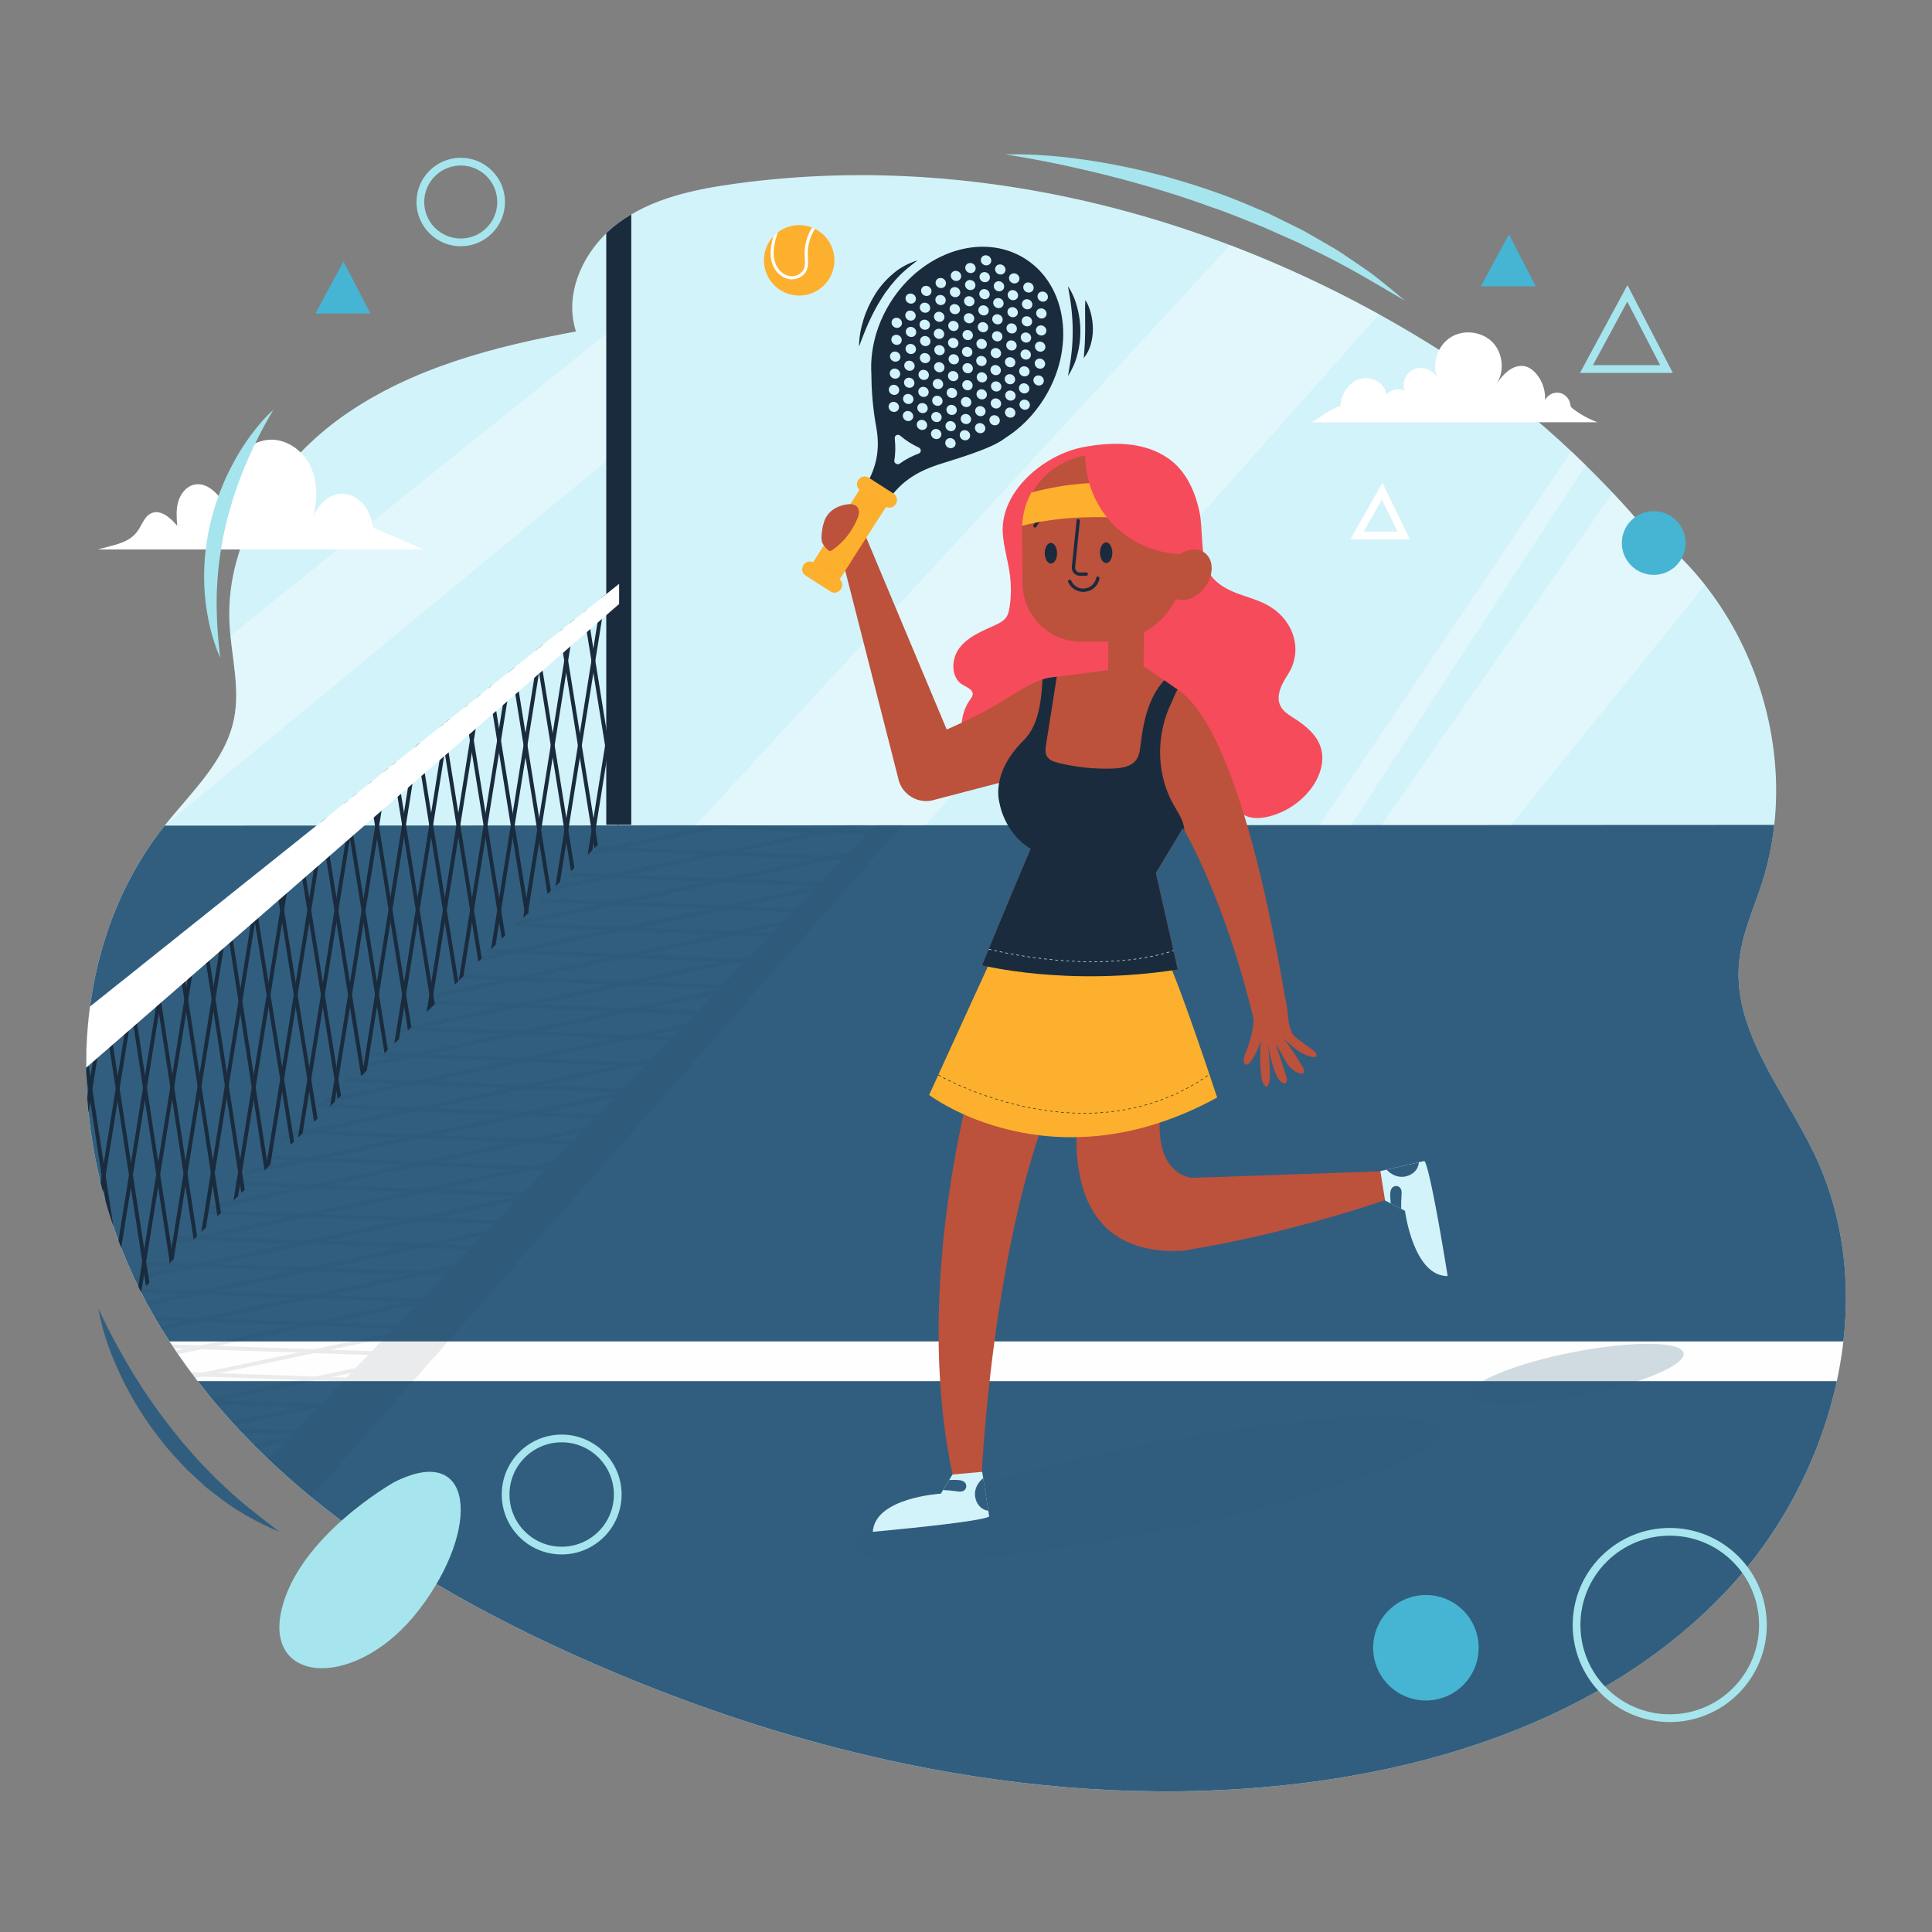 <?xml version="1.0" encoding="utf-8"?>
<!-- Generator: Adobe Illustrator 27.2.0, SVG Export Plug-In . SVG Version: 6.00 Build 0)  -->
<svg version="1.1" xmlns="http://www.w3.org/2000/svg" xmlns:xlink="http://www.w3.org/1999/xlink" x="0px" y="0px"
	 viewBox="0 0 500 500" style="enable-background:new 0 0 500 500;" xml:space="preserve">
<rect x="0" y="0" width="500" height="500" fill="#808080" stroke="none"/>
<style type="text/css">
	.st0{display:none;}
	.st1{display:inline;fill:#FEFEFE;}
	.st2{fill:#D2F3F9;}
	.st3{fill:#315E7E;}
	.st4{opacity:0.34;clip-path:url(#SVGID_00000026864735655672280910000017223611940257550506_);fill:#FFFFFF;}
	.st5{clip-path:url(#SVGID_00000026864735655672280910000017223611940257550506_);fill:#FEFEFE;}
	.st6{clip-path:url(#SVGID_00000026864735655672280910000017223611940257550506_);fill:#1A2B3D;}
	.st7{clip-path:url(#SVGID_00000026864735655672280910000017223611940257550506_);}
	.st8{clip-path:url(#SVGID_00000020363499087368616660000010524620969391046289_);}
	.st9{fill:none;stroke:#1A2B3D;stroke-miterlimit:10;}
	.st10{clip-path:url(#SVGID_00000020363499087368616660000010524620969391046289_);fill:#FFFFFF;}
	.st11{opacity:0.09;clip-path:url(#SVGID_00000026864735655672280910000017223611940257550506_);}
	.st12{opacity:0.09;}
	.st13{clip-path:url(#SVGID_00000048479600815431876330000015799269693552710064_);}
	.st14{fill:#1A2B3D;}
	.st15{fill:#FFFFFF;}
	.st16{fill:#A6E5ED;}
	.st17{fill:none;stroke:#A6E5ED;stroke-width:2;stroke-miterlimit:10;}
	.st18{fill:#46B5D3;}
	.st19{fill:none;stroke:#FFFFFF;stroke-width:2;stroke-miterlimit:10;}
	.st20{opacity:0.22;fill:#315E7E;}
	.st21{fill:#BC513C;}
	.st22{opacity:0.21;}
	.st23{fill:#F64B5B;}
	.st24{fill:#FCB02D;}
	.st25{opacity:0.27;fill:#FCB02D;}
</style>
<g id="BACKGROUND" class="st0">
	<rect class="st1" width="500" height="500"/>
</g>
<g id="OBJECTS">
	<g>
		<g>
			<path class="st2" d="M424.61,135.6c28.74,20.02,42.1,59.62,31.37,92.97c-2.15,6.68-5.17,13.18-5.89,20.16
				c-1.86,18.07,11.64,33.56,19.46,49.95c17.68,37.06,5.12,83.74-23.16,113.5s-69.37,44.54-110.14,49.41
				c-64.05,7.65-129.39-6.95-188.18-33.51c-41.98-18.96-82.56-45.35-106.56-84.66c-24.01-39.31-27.56-93.68,1.1-129.74
				c6.91-8.7,15.75-16.74,17.95-27.63c1.67-8.27-0.83-16.74-1.19-25.17c-0.91-21.32,12.4-41.38,29.92-53.56
				c17.52-12.18,38.78-17.69,59.77-21.53c-3.35-10.23,2.36-21.73,11.02-28.12c8.66-6.39,19.62-8.68,30.28-10.14
				c68.02-9.34,137.84,11.69,194.12,51.01C406.8,114.14,424.61,135.6,424.61,135.6z"/>
		</g>
		<g>
			<path class="st3" d="M459.19,213.48c-0.56,5.11-1.62,10.17-3.2,15.08c-2.15,6.68-5.17,13.18-5.89,20.16
				c-1.86,18.07,11.64,33.56,19.46,49.95c17.68,37.06,5.12,83.74-23.16,113.5s-69.37,44.54-110.14,49.41
				c-64.05,7.65-129.39-6.95-188.18-33.51c-41.98-18.96-82.56-45.35-106.56-84.66c-24.01-39.31-27.56-93.68,1.1-129.74
				L459.19,213.48z"/>
		</g>
		<g>
			<defs>
				<path id="SVGID_1_" d="M424.61,135.6c28.74,20.02,42.1,59.62,31.37,92.97c-2.15,6.68-5.17,13.18-5.89,20.16
					c-1.86,18.07,11.64,33.56,19.46,49.95c17.68,37.06,5.12,83.74-23.16,113.5s-69.37,44.54-110.14,49.41
					c-64.05,7.65-129.39-6.95-188.18-33.51c-41.98-18.96-82.56-45.35-106.56-84.66c-24.01-39.31-27.56-93.68,1.1-129.74
					c6.91-8.7,15.75-16.74,17.95-27.63c1.67-8.27-0.83-16.74-1.19-25.17c-0.91-21.32,12.4-41.38,29.92-53.56
					c17.52-12.18,38.78-17.69,59.77-21.53c-3.35-10.23,2.36-21.73,11.02-28.12c8.66-6.39,19.62-8.68,30.28-10.14
					c68.02-9.34,137.84,11.69,194.12,51.01C406.8,114.14,424.61,135.6,424.61,135.6z"/>
			</defs>
			<clipPath id="SVGID_00000011009237547680599240000018032545837691823794_">
				<use xlink:href="#SVGID_1_"  style="overflow:visible;"/>
			</clipPath>
			
				<polygon style="opacity:0.34;clip-path:url(#SVGID_00000011009237547680599240000018032545837691823794_);fill:#FFFFFF;" points="
				36.61,183.05 160.84,83.15 160.84,116.1 42.6,213.68 			"/>
			
				<rect x="3.34" y="347.16" style="clip-path:url(#SVGID_00000011009237547680599240000018032545837691823794_);fill:#FEFEFE;" width="493.32" height="10.28"/>
			
				<rect x="156.9" y="45.33" style="clip-path:url(#SVGID_00000011009237547680599240000018032545837691823794_);fill:#1A2B3D;" width="6.47" height="168.14"/>
			<g style="clip-path:url(#SVGID_00000011009237547680599240000018032545837691823794_);">
				<defs>
					<polygon id="SVGID_00000169545811799794208940000008551730729685156004_" points="-28.99,302.26 160.23,151.09 160.23,213.3 
						-21.02,390.22 					"/>
				</defs>
				<clipPath id="SVGID_00000089546447360625703750000012055957703954269086_">
					<use xlink:href="#SVGID_00000169545811799794208940000008551730729685156004_"  style="overflow:visible;"/>
				</clipPath>
				<g style="clip-path:url(#SVGID_00000089546447360625703750000012055957703954269086_);">
					<line class="st9" x1="166.7" y1="132.8" x2="145.48" y2="265.79"/>
					<line class="st9" x1="158.32" y1="141.18" x2="137.1" y2="274.17"/>
					<line class="st9" x1="149.95" y1="149.55" x2="128.73" y2="282.54"/>
					<line class="st9" x1="141.57" y1="157.93" x2="120.36" y2="290.92"/>
					<line class="st9" x1="133.2" y1="166.3" x2="111.98" y2="299.29"/>
					<line class="st9" x1="124.82" y1="174.68" x2="103.61" y2="307.67"/>
					<line class="st9" x1="116.45" y1="183.05" x2="95.23" y2="316.04"/>
					<line class="st9" x1="108.07" y1="191.43" x2="86.86" y2="324.41"/>
					<line class="st9" x1="103.89" y1="174.68" x2="78.48" y2="332.79"/>
					<line class="st9" x1="95.51" y1="183.05" x2="70.11" y2="341.16"/>
					<line class="st9" x1="87.14" y1="191.43" x2="61.73" y2="349.54"/>
					<line class="st9" x1="78.76" y1="199.8" x2="53.36" y2="357.91"/>
					<line class="st9" x1="70.39" y1="208.18" x2="44.98" y2="366.29"/>
					<line class="st9" x1="62.01" y1="216.55" x2="36.61" y2="374.66"/>
					<line class="st9" x1="53.64" y1="224.93" x2="28.23" y2="383.04"/>
					<line class="st9" x1="45.26" y1="233.3" x2="19.86" y2="391.41"/>
					<line class="st9" x1="36.89" y1="241.68" x2="11.48" y2="399.79"/>
					<line class="st9" x1="28.51" y1="250.05" x2="3.11" y2="408.16"/>
					<line class="st9" x1="20.14" y1="258.42" x2="-5.27" y2="416.54"/>
					<line class="st9" x1="11.76" y1="266.8" x2="-13.64" y2="424.91"/>
				</g>
				<g style="clip-path:url(#SVGID_00000089546447360625703750000012055957703954269086_);">
					<line class="st9" x1="-13.64" y1="132.8" x2="24.19" y2="379.64"/>
					<line class="st9" x1="-19.16" y1="142.88" x2="18.66" y2="389.71"/>
					<line class="st9" x1="-5.27" y1="141.18" x2="32.56" y2="388.01"/>
					<line class="st9" x1="3.11" y1="149.55" x2="40.94" y2="396.39"/>
					<line class="st9" x1="11.48" y1="157.93" x2="49.31" y2="404.76"/>
					<line class="st9" x1="19.86" y1="166.3" x2="57.68" y2="413.14"/>
					<line class="st9" x1="28.23" y1="174.68" x2="66.06" y2="421.51"/>
					<line class="st9" x1="36.61" y1="183.05" x2="74.43" y2="429.89"/>
					<line class="st9" x1="44.98" y1="191.43" x2="82.81" y2="438.26"/>
					<line class="st9" x1="49.17" y1="174.68" x2="91.18" y2="446.64"/>
					<line class="st9" x1="57.54" y1="183.05" x2="82.95" y2="341.16"/>
					<line class="st9" x1="65.92" y1="191.43" x2="91.32" y2="349.54"/>
					<line class="st9" x1="74.29" y1="199.8" x2="99.7" y2="357.91"/>
					<line class="st9" x1="82.67" y1="208.18" x2="108.07" y2="366.29"/>
					<line class="st9" x1="76.17" y1="124.43" x2="116.45" y2="374.66"/>
					<line class="st9" x1="84.54" y1="132.8" x2="124.82" y2="383.04"/>
					<line class="st9" x1="92.92" y1="141.18" x2="133.2" y2="391.41"/>
					<line class="st9" x1="101.29" y1="149.55" x2="141.57" y2="399.79"/>
					<line class="st9" x1="109.67" y1="157.93" x2="149.95" y2="408.16"/>
					<line class="st9" x1="118.04" y1="166.3" x2="158.32" y2="416.54"/>
					<line class="st9" x1="126.42" y1="174.68" x2="166.7" y2="424.91"/>
					<line class="st9" x1="120.39" y1="95.9" x2="160.68" y2="346.14"/>
					<line class="st9" x1="128.77" y1="104.28" x2="169.05" y2="354.51"/>
					<line class="st9" x1="137.14" y1="112.65" x2="177.43" y2="362.89"/>
					<line class="st9" x1="145.52" y1="121.03" x2="185.8" y2="371.26"/>
					<line class="st9" x1="153.89" y1="129.4" x2="194.17" y2="379.64"/>
				</g>
				<polygon style="clip-path:url(#SVGID_00000089546447360625703750000012055957703954269086_);fill:#FFFFFF;" points="
					163.38,153.57 -9.6,304.08 -14.63,270.66 156.14,143.34 				"/>
			</g>
			<g style="opacity:0.09;clip-path:url(#SVGID_00000011009237547680599240000018032545837691823794_);">
				<defs>
					<polygon id="SVGID_00000042000995115410333320000010189997897043961760_" class="st12" points="59.61,411.15 233.53,213.48 
						161.48,213.39 -55.14,412.75 					"/>
				</defs>
				<clipPath id="SVGID_00000182507241461372258550000005769362133793290686_">
					<use xlink:href="#SVGID_00000042000995115410333320000010189997897043961760_"  style="overflow:visible;"/>
				</clipPath>
				<g style="clip-path:url(#SVGID_00000182507241461372258550000005769362133793290686_);">
					<g>
						<polygon class="st14" points="92.24,232.85 92.53,233.82 263.26,198.25 262.97,197.28 						"/>
					</g>
					<g>
						<polygon class="st14" points="82.07,242.1 82.36,243.07 253.09,207.5 252.8,206.54 						"/>
					</g>
					<g>
						<polygon class="st14" points="71.91,251.36 72.19,252.32 242.93,216.76 242.64,215.79 						"/>
					</g>
					<g>
						<polygon class="st14" points="61.74,260.61 62.03,261.58 232.76,226.01 232.47,225.04 						"/>
					</g>
					<g>
						<polygon class="st14" points="51.58,269.86 51.86,270.83 222.6,235.26 222.31,234.3 						"/>
					</g>
					<g>
						<polygon class="st14" points="41.41,279.12 41.7,280.09 212.43,244.52 212.14,243.55 						"/>
					</g>
					<g>
						<polygon class="st14" points="31.25,288.37 31.53,289.34 202.27,253.77 201.98,252.81 						"/>
					</g>
					<g>
						<polygon class="st14" points="21.08,297.63 21.37,298.59 192.1,263.03 191.81,262.06 						"/>
					</g>
					<g>
						<polygon class="st14" points="10.92,306.88 11.2,307.85 214.18,265.38 213.89,264.42 						"/>
					</g>
					<g>
						<polygon class="st14" points="0.75,316.13 1.04,317.1 204.01,274.64 203.72,273.67 						"/>
					</g>
					<g>
						<polygon class="st14" points="-9.41,325.39 -9.13,326.36 193.85,283.89 193.56,282.92 						"/>
					</g>
					<g>
						<polygon class="st14" points="-19.58,334.64 -19.29,335.61 183.68,293.14 183.39,292.18 						"/>
					</g>
					<g>
						<polygon class="st14" points="-29.74,343.9 -29.46,344.86 173.52,302.4 173.23,301.43 						"/>
					</g>
					<g>
						<polygon class="st14" points="-39.91,353.15 -39.62,354.12 163.35,311.65 163.06,310.68 						"/>
					</g>
					<g>
						<polygon class="st14" points="-50.08,362.4 -49.79,363.37 153.18,320.91 152.9,319.94 						"/>
					</g>
					<g>
						<polygon class="st14" points="-60.24,371.66 -59.95,372.63 143.02,330.16 142.73,329.19 						"/>
					</g>
					<g>
						<polygon class="st14" points="-70.4,380.91 -70.12,381.88 132.85,339.41 132.57,338.45 						"/>
					</g>
					<g>
						<polygon class="st14" points="-80.57,390.17 -80.28,391.13 122.69,348.67 122.4,347.7 						"/>
					</g>
					<g>
						<polygon class="st14" points="-90.74,399.42 -90.45,400.39 112.52,357.92 112.24,356.95 						"/>
					</g>
					<g>
						<polygon class="st14" points="-100.9,408.67 -100.61,409.64 102.36,367.18 102.07,366.21 						"/>
					</g>
				</g>
				<g style="clip-path:url(#SVGID_00000182507241461372258550000005769362133793290686_);">
					<g>
						<polygon class="st14" points="-45.24,367.05 278.08,377.98 278.2,376.98 -45.13,366.05 						"/>
					</g>
					<g>
						<polygon class="st14" points="-57.85,373.65 265.47,384.57 265.59,383.57 -57.73,372.65 						"/>
					</g>
					<g>
						<polygon class="st14" points="-56.8,359.62 266.52,370.54 266.64,369.54 -56.69,358.61 						"/>
					</g>
					<g>
						<polygon class="st14" points="-68.36,352.18 254.96,363.1 255.08,362.1 -68.25,351.18 						"/>
					</g>
					<g>
						<polygon class="st14" points="-79.92,344.74 243.4,355.66 243.51,354.66 -79.81,343.74 						"/>
					</g>
					<g>
						<polygon class="st14" points="-91.48,337.3 231.84,348.23 231.95,347.23 -91.37,336.3 						"/>
					</g>
					<g>
						<polygon class="st14" points="-103.04,329.87 220.28,340.79 220.39,339.79 -102.93,328.87 						"/>
					</g>
					<g>
						<polygon class="st14" points="-114.61,322.43 208.72,333.35 208.83,332.35 -114.49,321.43 						"/>
					</g>
					<g>
						<polygon class="st14" points="-126.17,314.99 197.16,325.92 197.27,324.91 -126.05,313.99 						"/>
					</g>
					<g>
						<polygon class="st14" points="-137.73,307.55 218.53,319.93 218.65,318.92 -137.61,306.55 						"/>
					</g>
					<g>
						<polygon class="st14" points="-0.24,304.32 206.97,312.49 207.09,311.49 -0.11,303.32 						"/>
					</g>
					<g>
						<polygon class="st14" points="-11.8,296.88 195.41,305.05 195.53,304.05 -11.68,295.88 						"/>
					</g>
					<g>
						<polygon class="st14" points="-23.36,289.45 183.85,297.61 183.97,296.61 -23.23,288.44 						"/>
					</g>
					<g>
						<polygon class="st14" points="-34.92,282.01 172.29,290.18 172.41,289.18 -34.8,281.01 						"/>
					</g>
					<g>
						<polygon class="st14" points="-46.48,274.57 281.46,287.57 281.58,286.57 -46.36,273.57 						"/>
					</g>
					<g>
						<polygon class="st14" points="-58.04,267.13 269.9,280.13 270.02,279.13 -57.92,266.13 						"/>
					</g>
					<g>
						<polygon class="st14" points="-69.6,259.7 258.34,272.7 258.46,271.7 -69.48,258.7 						"/>
					</g>
					<g>
						<polygon class="st14" points="-81.16,252.26 246.78,265.26 246.9,264.26 -81.04,251.26 						"/>
					</g>
					<g>
						<polygon class="st14" points="-92.72,244.82 235.21,257.82 235.34,256.82 -92.6,243.82 						"/>
					</g>
					<g>
						<polygon class="st14" points="-104.28,237.39 223.65,250.39 223.78,249.38 -104.16,236.38 						"/>
					</g>
					<g>
						<polygon class="st14" points="-115.84,229.95 212.09,242.95 212.22,241.95 -115.72,228.95 						"/>
					</g>
					<g>
						<polygon class="st14" points="-13.17,227.4 314.77,240.4 314.9,239.4 -13.04,226.4 						"/>
					</g>
					<g>
						<polygon class="st14" points="-24.73,219.97 303.21,232.97 303.34,231.97 -24.6,218.97 						"/>
					</g>
					<g>
						<polygon class="st14" points="-36.29,212.53 291.65,225.53 291.77,224.53 -36.16,211.53 						"/>
					</g>
					<g>
						<polygon class="st14" points="-47.85,205.09 280.09,218.09 280.21,217.09 -47.73,204.09 						"/>
					</g>
					<g>
						<polygon class="st14" points="-59.41,197.66 268.53,210.66 268.65,209.65 -59.29,196.65 						"/>
					</g>
				</g>
				<g style="clip-path:url(#SVGID_00000182507241461372258550000005769362133793290686_);">
					<polygon class="st14" points="236.45,203.32 55.64,392.02 99.41,393.42 250.33,209.43 					"/>
				</g>
			</g>
			
				<polygon style="opacity:0.34;clip-path:url(#SVGID_00000011009237547680599240000018032545837691823794_);fill:#FFFFFF;" points="
				179.99,213.61 325.68,55.46 367.21,69.73 239.63,213.48 			"/>
			
				<polygon style="opacity:0.34;clip-path:url(#SVGID_00000011009237547680599240000018032545837691823794_);fill:#FFFFFF;" points="
				357.53,213.48 431.16,107.66 466.52,120.14 391.08,213.48 			"/>
			
				<polygon style="opacity:0.34;clip-path:url(#SVGID_00000011009237547680599240000018032545837691823794_);fill:#FFFFFF;" points="
				341.58,213.48 413.4,106.78 416.63,110.81 349.68,213.48 			"/>
		</g>
		<g>
			<g>
				<path class="st15" d="M339.52,109.28c2.29-1.33,4.77-3.53,7.35-4.15c0.22-3.05,2.08-6.12,4.99-7.05
					c2.91-0.93,6.61,0.98,6.93,4.02c1.17-1.28,3.18-1.71,4.77-1.03c-0.88-2.07,0.35-4.71,2.44-5.54c2.09-0.83,4.68,0.13,5.89,2.02
					c-1.33-3.69,0.24-8.21,3.57-10.28c3.33-2.08,8.07-1.5,10.81,1.31c2.73,2.81,3.17,7.57,1,10.84c0.9-1.33,1.7-2.37,2.95-3.37
					c1.25-1,2.92-1.62,4.48-1.25c1.11,0.26,2.05,1,2.81,1.85c1.65,1.87,2.49,4.42,2.35,6.92c0.61-1.28,2.08-2.1,3.49-1.94
					c1.41,0.16,2.66,1.29,2.96,2.67c0.07,0.33,0.1,0.68,0.27,0.97c0.14,0.25,0.38,0.43,0.61,0.61c1.9,1.42,4,2.57,6.22,3.4H339.52z"
					/>
				<path class="st15" d="M25.41,142.17c5.11-1.38,8.48-1.81,10.64-5.4c0.87-1.45,1.52-3.21,3.05-3.92
					c2.45-1.14,5.04,1.16,6.76,3.24c-0.16-2.08-0.32-4.21,0.25-6.22c0.57-2.01,2.01-3.91,4.03-4.41c3.61-0.9,6.62,2.69,8.61,5.84
					c-0.55-3.93-0.12-8.1,1.87-11.53c1.99-3.43,5.69-5.99,9.66-5.98c4.36,0.01,8.33,3.11,10.15,7.07c1.82,3.96,1.74,8.58,0.61,12.79
					c0,0,3.09-7.23,9.03-5.65c5.95,1.58,6.44,8.52,6.44,8.52l13.13,5.68H25.41z"/>
			</g>
			<g>
				<path class="st16" d="M101.95,383.62c0,0-24.77,13.93-29.13,33.19c-4.36,19.26,19.73,20.65,35.76-0.37
					C124.62,395.42,122.67,373.03,101.95,383.62z"/>
				
					<ellipse transform="matrix(0.707 -0.707 0.707 0.707 -170.779 428.798)" class="st17" cx="432.22" cy="420.55" rx="24.12" ry="24.12"/>
				
					<ellipse transform="matrix(0.707 -0.707 0.707 0.707 26.021 343.823)" class="st18" cx="428.04" cy="140.5" rx="8.25" ry="8.25"/>
				<circle class="st17" cx="145.36" cy="386.78" r="14.51"/>
				<path class="st17" d="M108.79,52.28c0,5.77,4.68,10.45,10.45,10.45c5.77,0,10.45-4.68,10.45-10.45
					c0-5.77-4.68-10.45-10.45-10.45C113.47,41.84,108.79,46.51,108.79,52.28z"/>
				<path class="st18" d="M355.37,426.44c0,7.54,6.11,13.65,13.65,13.65c7.54,0,13.65-6.11,13.65-13.65
					c0-7.54-6.11-13.65-13.65-13.65C361.48,412.79,355.37,418.9,355.37,426.44z"/>
				<polygon class="st19" points="357.7,127.1 363.27,138.56 351.21,138.56 				"/>
				<polygon class="st18" points="390.51,60.65 397.46,74.1 383.24,74.1 				"/>
				<polygon class="st17" points="421.16,75.92 431.28,95.5 410.58,95.5 				"/>
				<polygon class="st18" points="88.9,67.68 95.85,81.13 81.63,81.13 				"/>
			</g>
		</g>
		<g>
			<g>
				<path class="st3" d="M25.41,338.55c2.69,5.8,5.67,11.34,8.93,16.71c3.24,5.37,6.85,10.47,10.74,15.34
					c0.96,1.22,1.91,2.46,2.97,3.6l3.07,3.53c2.18,2.22,4.27,4.55,6.61,6.63c4.48,4.4,9.52,8.12,14.57,12.08
					c-5.86-2.5-11.59-5.63-16.6-9.71l-1.93-1.48c-0.65-0.49-1.2-1.08-1.81-1.61l-3.57-3.29c-2.2-2.36-4.48-4.68-6.44-7.26
					c-4.05-5.05-7.53-10.54-10.35-16.34C28.79,350.96,26.53,344.87,25.41,338.55z"/>
			</g>
			<g>
				<path class="st16" d="M260.16,39.95c9.34-0.2,18.7,0.88,27.9,2.61c2.3,0.46,4.6,0.9,6.88,1.43l6.82,1.71
					c4.5,1.31,9,2.64,13.41,4.26c4.44,1.53,8.73,3.45,13.06,5.25l6.32,3.11c1.05,0.53,2.12,1.01,3.14,1.58l3.05,1.76
					c2.02,1.19,4.09,2.3,6.06,3.56l5.82,3.94c0.95,0.68,1.94,1.31,2.86,2.03l2.75,2.19c1.82,1.47,3.63,2.94,5.4,4.45
					c-8.07-4.71-15.96-9.51-24.34-13.41l-3.1-1.52c-1.03-0.51-2.1-0.95-3.15-1.42l-6.32-2.8c-4.3-1.66-8.51-3.53-12.89-4.96
					c-8.65-3.17-17.48-5.84-26.43-8.12C278.42,43.32,269.37,41.4,260.16,39.95z"/>
			</g>
			<g>
				<path class="st16" d="M70.74,106.09c-2.95,4.9-5.43,9.93-7.56,15.07c-2.1,5.16-3.79,10.44-5,15.82
					c-0.61,2.69-1.05,5.41-1.42,8.15c-0.36,2.74-0.53,5.5-0.66,8.27c-0.15,5.55,0.22,11.14,0.87,16.84
					c-2.26-5.27-3.55-10.98-3.99-16.77c-0.43-5.79,0.03-11.67,1.3-17.36c1.29-5.68,3.31-11.19,6.09-16.28
					c1.36-2.56,2.92-5,4.63-7.32C66.74,110.21,68.58,107.98,70.74,106.09z"/>
			</g>
		</g>
	</g>
	<g>
		<path class="st20" d="M372.44,370.45c1.22,6.22-31.78,17.95-73.72,26.2c-41.94,8.25-76.93,9.9-78.15,3.68
			c-1.22-6.22,31.78-17.95,73.72-26.2C336.23,365.88,371.22,364.23,372.44,370.45z"/>
		<path class="st20" d="M435.71,350.17c0.61,3.11-11.25,8.06-26.5,11.06c-15.25,3-28.11,2.91-28.72-0.2
			c-0.61-3.11,11.25-8.06,26.5-11.06C422.24,346.97,435.1,347.06,435.71,350.17z"/>
		<path class="st21" d="M280.32,280.23c0,0-11.68,45.32,25.71,43.48c28.49-4.48,54.41-13.8,54.41-13.8l-1.46-6.83l-50.45,1.74
			c0,0-12.36-0.55-7.18-23.46"/>
		<path class="st21" d="M254.1,381.26c0.56-12.56,5.82-84.38,27.22-113.4c0.62-0.83,1.17-1.62,1.69-2.37
			c-9.07-0.07-18.14-0.27-27.21-0.61c-4.17,11.72-19.88,66.66-9.29,116.72C250.06,382,250.55,381.13,254.1,381.26z"/>
		<path class="st2" d="M246.51,381.6l-3.02,4.96c0,0-17.04,0.98-17.61,9.87c31.62-2.94,30.11-4.04,30.11-4.04l-1.8-11.48"/>
		<path class="st3" d="M254.46,382.54c-0.99,0.8-1.74,1.87-2.03,3.09c-0.44,1.9,0.4,4.1,2.13,4.98c0.39,0.2,0.8,0.32,1.23,0.4
			L254.46,382.54z"/>
		<path class="st3" d="M244.07,385.62c1.13,0.04,2.25,0.15,3.37,0.31c0.7,0.1,1.48,0.21,2.06-0.19c0.55-0.38,0.74-1.2,0.42-1.79
			c-0.45-0.8-1.54-0.93-2.46-0.95c-0.6-0.01-1.2-0.01-1.8,0.01L244.07,385.62z"/>
		<path class="st2" d="M358.45,310.69l5.16,2.67c0,0,2.14,16.93,11.05,16.89c-5.1-31.34-6.09-29.77-6.09-29.77l-11.33,2.58"/>
		<path class="st3" d="M358.85,302.7c0.86,0.93,1.98,1.61,3.23,1.81c1.92,0.31,4.06-0.67,4.82-2.46c0.17-0.4,0.27-0.82,0.31-1.25
			L358.85,302.7z"/>
		<path class="st3" d="M362.63,312.86c-0.03-1.13-0.01-2.26,0.08-3.38c0.05-0.7,0.11-1.49-0.33-2.04c-0.42-0.53-1.25-0.66-1.81-0.29
			c-0.77,0.51-0.83,1.6-0.78,2.52c0.03,0.6,0.07,1.2,0.13,1.79L362.63,312.86z"/>
		<g class="st22">
			<path class="st21" d="M301.36,281.37l-21.03-1.14c0,0-2.72,10.57-1.33,21.29c7.37-0.83,14.65-2.44,21.68-4.81
				C299.84,293.26,299.78,288.36,301.36,281.37z"/>
		</g>
		<g class="st22">
			<path class="st21" d="M252.75,274.78c-1.79,6.46-3.9,15.16-5.71,25.32c1.72,0.39,3.46,0.71,5.19,0.97
				c4.65,0.7,9.35,1.05,14.05,1.1c2.48-8.77,5.44-17.06,8.96-24.14C267.7,277.34,260.18,276.26,252.75,274.78z"/>
		</g>
		<path class="st23" d="M321.12,210.29c1.78,1.64,4.52,1.64,6.88,1.11c4.45-1.01,8.51-3.63,11.27-7.27
			c2.29-3.03,3.68-7.04,2.55-10.66c-1.04-3.34-3.97-5.71-6.92-7.59c-1.33-0.85-2.76-1.72-3.49-3.12c-1.36-2.62,0.29-5.73,1.89-8.21
			c3.92-6.09,1.68-13.6-4.48-17.48c-2.65-1.67-5.75-2.41-8.68-3.52c-2.92-1.11-5.86-2.77-7.31-5.54
			c-2.31-4.43-1.39-10.87-2.45-15.74c-1.15-5.24-3.47-10.42-7.98-13.6c-6.39-4.51-14.8-4.35-22.2-2.92
			c-9.95,1.92-21.47,11.42-20.67,22.4c0.26,3.58,1.37,7.05,1.83,10.61c0.36,2.77,0.34,5.6-0.08,8.36c-0.13,0.89-0.32,1.8-0.82,2.56
			c-0.68,1.03-1.85,1.61-2.97,2.13c-3.32,1.51-6.89,2.93-9.13,5.8c-2.24,2.87-2.36,7.77,0.78,9.62c1.11,0.65,2.73,1.24,2.59,2.52
			c-0.05,0.47-0.36,0.86-0.63,1.25c-2.91,4.06-3.04,9.91-0.31,14.09c2.73,4.18,8.13,6.42,13.02,5.4"/>
		<path class="st21" d="M306.15,214.27c0,0,10.81,18,18.35,49.81c2.98-0.25,5.92-0.78,8.8-1.54c-3.81-23.87-13.65-75.18-29.02-84.41
			c-6.2-4.35-8.35-5.67-8.35-5.67l0.13-8.84l-9.21,2.39l-0.05,7.43c0,0-11.44,1.52-13.89,1.78c-3.21,0.33-5.59,1.24-12.49,5.62
			c-6.76,4.29-15.41,7.96-15.41,7.96l-21.22-50.61l-6.34,4.41l14.97,58.65c0.81,4.43,5.36,7.11,9.63,5.68l19.32-5.05
			c0,0-1.45,13.65,5.37,17.79c-5.41,12.66-12.56,30.14-12.56,30.14s22.09,5.59,50.64,1.09l-5.67-24.98L306.15,214.27z"/>
		<path class="st24" d="M256.64,247.99l-16.18,35.38c0,0,31.61,24.17,74.54,0.67c-9.12-27.47-12.15-34.05-12.15-34.05L256.64,247.99
			z"/>
		<path class="st14" d="M303.71,208.25c-2.95-5.21-3.99-11.38-3.24-17.29c0.38-3.01,1.22-5.96,2.52-8.7
			c0.57-1.2,1.05-2.62,1.77-3.81c-0.16-0.11-0.32-0.22-0.48-0.32c-1.12-0.79-2.11-1.47-2.98-2.07c-1.58,1.73-2.8,3.8-3.68,5.98
			c-1.4,3.45-2.01,7.17-2.46,10.87c-0.16,1.26-0.31,2.58-1.03,3.63c-1.28,1.88-3.85,2.28-6.13,2.36c-4.7,0.17-9.42-0.32-13.99-1.43
			c-1.2-0.29-2.51-0.72-3.1-1.8c-0.49-0.9-0.35-2-0.19-3.01c0.92-5.84,1.85-11.68,2.77-17.52c-0.23,0.03-0.43,0.05-0.59,0.07
			c-1.01,0.11-2.02,0.26-3.09,0.61c-0.34,5.55-0.95,11.85-4.89,15.78c-8.68,8.64-6.32,15.82-6.22,16.37l0,0c0,0,1.2,7.57,8.02,11.71
			c-5.41,12.66-12.56,30.14-12.56,30.14s22.09,5.59,50.64,1.09l-5.67-24.98l7-11.65c0,0,0.13,0.22,0.36,0.63c0-0.06,0-0.12,0-0.19
			C306.35,212.35,304.88,210.31,303.71,208.25z"/>
		<g class="st22">
			<path class="st21" d="M296.06,163.62l-9.21,2.39l-0.03,4.23c3.05-0.06,6.12-0.51,9.16-1.14L296.06,163.62z"/>
		</g>
		<path class="st21" d="M306.32,146.18l-0.08-9.09c-0.1-10.85-8.98-19.57-19.83-19.47l-2.43,0.02c-10.85,0.1-19.57,8.98-19.47,19.83
			l0.13,13.58c0.08,8.37,6.93,15.09,15.3,15.02l6.93-0.06C297.7,165.91,306.42,157.03,306.32,146.18z"/>
		<g>
			<g>
				<path class="st14" d="M279.39,149.02c-0.56-0.03-1.08-0.28-1.46-0.69c-0.41-0.45-0.61-1.05-0.54-1.65l1.23-11.96
					c0.02-0.24,0.2-0.42,0.47-0.38c0.24,0.02,0.41,0.23,0.38,0.47l-1.23,11.96c-0.04,0.36,0.08,0.71,0.32,0.98
					c0.24,0.27,0.58,0.42,0.95,0.41l1.61-0.02c0.26-0.01,0.43,0.19,0.43,0.43c0,0.24-0.19,0.43-0.43,0.43l-1.61,0.02
					C279.47,149.02,279.43,149.02,279.39,149.02z"/>
			</g>
			<g>
				<path class="st14" d="M273.57,143.16c0.01,1.48-0.69,2.68-1.57,2.69c-0.88,0.01-1.61-1.18-1.62-2.66
					c-0.01-1.48,0.69-2.68,1.57-2.69C272.83,140.49,273.55,141.68,273.57,143.16z"/>
			</g>
			<g>
				<path class="st14" d="M287.87,143.03c0.01,1.48-0.69,2.68-1.57,2.69c-0.88,0.01-1.61-1.18-1.62-2.66
					c-0.01-1.48,0.69-2.68,1.57-2.69C287.13,140.36,287.85,141.55,287.87,143.03z"/>
			</g>
			<g>
				<g>
					<path class="st14" d="M268.18,136.34c1.08-1.95,3.2-2.94,5.39-2.56c0.55,0.1,0.59-0.76,0.05-0.86
						c-2.46-0.43-4.94,0.76-6.15,2.94C267.2,136.35,267.91,136.82,268.18,136.34L268.18,136.34z"/>
				</g>
			</g>
			<g>
				<g>
					<path class="st14" d="M291.51,135.69c-1.29-2.21-3.78-3.35-6.29-2.87c-0.54,0.11-0.36,0.95,0.18,0.84
						c2.12-0.41,4.26,0.55,5.35,2.42C291.02,136.56,291.79,136.17,291.51,135.69L291.51,135.69z"/>
				</g>
			</g>
			<g>
				<g>
					<path class="st14" d="M276.44,150.64c1.78,3.77,7.2,3.22,8.11-0.88c0.12-0.54-0.7-0.81-0.82-0.27
						c-0.74,3.36-5.05,3.9-6.53,0.76C276.96,149.75,276.2,150.14,276.44,150.64L276.44,150.64z"/>
				</g>
			</g>
		</g>
		<path class="st24" d="M281.33,125.07c-4.86,0.33-9.71,1.12-14.42,2.39c-1.41,2.58-2.27,5.5-2.39,8.61
			c5.12-1.33,10.43-1.98,15.72-2.17c8.26-0.3,16.51,0.47,24.74,1.24c0.39,0.04,0.79,0.07,1.18,0.11c-0.26-3.27-1.32-6.3-2.98-8.92
			C295.96,125.1,288.63,124.58,281.33,125.07z"/>
		<path class="st23" d="M280.91,116.59c-0.38,6.93,2.23,13.96,7.02,18.98c4.79,5.01,11.71,7.93,18.65,7.86
			c0.44,0,0.9-0.03,1.27-0.27c0.68-0.45,0.72-1.42,0.67-2.23c-0.23-4.09-0.82-8.2-2.31-12.01c-1.49-3.81-3.94-7.33-7.35-9.6
			c-5.12-3.41-11.72-3.63-17.82-2.83"/>
		<path class="st21" d="M324.52,260.16c0.23,3.97-0.43,8-1.91,11.69c-0.37,0.91-0.79,1.86-0.71,2.84c0.02,0.25,0.09,0.52,0.29,0.69
			c0.47,0.39,1.14-0.14,1.49-0.63c1.19-1.67,2.08-3.56,2.61-5.54c-0.25,3.02-0.22,6.05,0.09,9.06c0.12,1.2,0.43,2.59,1.53,3.08
			c0.78-1.14,0.78-2.62,0.74-4c-0.09-2.41-0.24-4.82-0.47-7.22c0.29,2.16,0.77,4.29,1.45,6.36c0.42,1.29,0.95,2.61,1.97,3.52
			c0.24,0.22,0.55,0.42,0.87,0.36c0.69-0.12,0.65-1.12,0.44-1.78c-0.9-2.76-1.79-5.52-2.69-8.28c1,1.36,1.63,2.96,2.53,4.39
			c0.89,1.43,2.16,2.77,3.81,3.13c0.2,0.04,0.42,0.07,0.61-0.02c0.52-0.25,0.32-1.03,0.03-1.53c-1.52-2.67-3.22-5.23-5.11-7.66
			c2.1,2.14,4.48,4.24,7.41,4.9c0.38,0.09,0.84,0.12,1.09-0.19c0.37-0.46-0.16-1.1-0.64-1.44c-1.24-0.9-2.48-1.81-3.72-2.71
			c-0.64-0.47-1.3-0.95-1.72-1.62c-0.28-0.45-0.45-0.96-0.61-1.47c-0.68-2.15-0.61-4.92-1.16-7.1"/>
		<g>
			<path class="st14" d="M276.76,288.07c-0.24-0.01-0.48-0.03-0.72-0.05l0.01-0.14c0.24,0.02,0.48,0.03,0.72,0.04L276.76,288.07z
				 M277.48,288.1l0.01-0.14c0.24,0.01,0.48,0.02,0.72,0.03l0,0.14C277.97,288.12,277.73,288.11,277.48,288.1z M275.31,287.97
				c-0.24-0.02-0.48-0.04-0.72-0.06l0.01-0.14c0.24,0.02,0.48,0.04,0.72,0.06L275.31,287.97z M278.94,288.15l0-0.14
				c0.24,0.01,0.48,0.01,0.73,0.01l0,0.14C279.42,288.17,279.18,288.16,278.94,288.15z M273.86,287.84
				c-0.24-0.02-0.48-0.05-0.72-0.07l0.02-0.14c0.24,0.03,0.48,0.05,0.72,0.07L273.86,287.84z M280.39,288.17l0-0.14
				c0.24,0,0.48,0,0.73,0l0,0.14C280.87,288.17,280.63,288.17,280.39,288.17z M272.42,287.69c-0.24-0.03-0.48-0.06-0.72-0.09
				l0.02-0.14c0.24,0.03,0.48,0.06,0.72,0.09L272.42,287.69z M281.84,288.16l0-0.15c0.24,0,0.48-0.01,0.72-0.02l0,0.15
				C282.33,288.15,282.09,288.16,281.84,288.16z M270.97,287.5c-0.24-0.03-0.48-0.07-0.72-0.1l0.02-0.14
				c0.24,0.04,0.48,0.07,0.72,0.1L270.97,287.5z M283.3,288.12l-0.01-0.15c0.24-0.01,0.48-0.02,0.72-0.04l0.01,0.15
				C283.78,288.09,283.54,288.11,283.3,288.12z M269.54,287.29c-0.24-0.04-0.48-0.08-0.72-0.12l0.02-0.14
				c0.24,0.04,0.48,0.08,0.72,0.12L269.54,287.29z M284.75,288.04l-0.01-0.15c0.24-0.02,0.48-0.03,0.72-0.05l0.01,0.15
				C285.23,288,284.99,288.02,284.75,288.04z M268.1,287.05c-0.24-0.04-0.48-0.09-0.72-0.13l0.03-0.14
				c0.24,0.04,0.47,0.09,0.71,0.13L268.1,287.05z M286.2,287.92l-0.01-0.14c0.24-0.02,0.48-0.04,0.72-0.07l0.01,0.14
				C286.68,287.88,286.44,287.9,286.2,287.92z M266.67,286.78c-0.24-0.05-0.48-0.09-0.71-0.14l0.03-0.14
				c0.24,0.05,0.47,0.1,0.71,0.14L266.67,286.78z M287.64,287.77l-0.02-0.14c0.24-0.03,0.48-0.06,0.72-0.09l0.02,0.14
				C288.12,287.72,287.88,287.75,287.64,287.77z M265.25,286.49c-0.24-0.05-0.47-0.1-0.71-0.15l0.03-0.14
				c0.23,0.05,0.47,0.1,0.71,0.15L265.25,286.49z M289.09,287.59l-0.02-0.14c0.24-0.03,0.48-0.07,0.72-0.11l0.02,0.14
				C289.56,287.52,289.32,287.56,289.09,287.59z M263.83,286.17c-0.24-0.06-0.47-0.11-0.71-0.17l0.03-0.14
				c0.23,0.06,0.47,0.11,0.71,0.17L263.83,286.17z M290.52,287.37l-0.02-0.14c0.24-0.04,0.48-0.08,0.71-0.12l0.03,0.14
				C291,287.29,290.76,287.33,290.52,287.37z M262.42,285.83c-0.24-0.06-0.47-0.12-0.7-0.18l0.04-0.14c0.23,0.06,0.47,0.12,0.7,0.18
				L262.42,285.83z M261.01,285.46c-0.24-0.06-0.47-0.13-0.7-0.19l0.04-0.14c0.23,0.06,0.46,0.13,0.7,0.19L261.01,285.46z
				 M291.95,287.11l-0.03-0.14c0.24-0.05,0.47-0.09,0.71-0.14l0.03,0.14C292.43,287.02,292.19,287.07,291.95,287.11z M259.61,285.07
				c-0.23-0.07-0.47-0.14-0.7-0.2l0.04-0.14c0.23,0.07,0.46,0.14,0.7,0.2L259.61,285.07z M293.38,286.82l-0.03-0.14
				c0.24-0.05,0.47-0.1,0.71-0.16l0.03,0.14C293.85,286.71,293.61,286.77,293.38,286.82z M258.22,284.66
				c-0.23-0.07-0.46-0.14-0.69-0.22l0.04-0.14c0.23,0.07,0.46,0.14,0.69,0.22L258.22,284.66z M294.79,286.49l-0.04-0.14
				c0.23-0.06,0.47-0.12,0.7-0.18l0.04,0.14C295.26,286.37,295.03,286.43,294.79,286.49z M256.83,284.22
				c-0.23-0.08-0.46-0.15-0.69-0.23l0.05-0.14c0.23,0.08,0.46,0.15,0.69,0.23L256.83,284.22z M296.2,286.12l-0.04-0.14
				c0.23-0.06,0.46-0.13,0.7-0.2l0.04,0.14C296.66,285.99,296.43,286.06,296.2,286.12z M255.45,283.77
				c-0.23-0.08-0.46-0.16-0.69-0.24l0.05-0.14c0.23,0.08,0.45,0.16,0.69,0.24L255.45,283.77z M297.59,285.71l-0.04-0.14
				c0.23-0.07,0.46-0.14,0.69-0.22l0.04,0.14C298.06,285.57,297.83,285.64,297.59,285.71z M254.08,283.29
				c-0.23-0.08-0.46-0.17-0.68-0.25l0.05-0.14c0.22,0.08,0.45,0.17,0.68,0.25L254.08,283.29z M252.72,282.78
				c-0.23-0.09-0.46-0.17-0.68-0.26l0.05-0.13c0.22,0.09,0.45,0.17,0.68,0.26L252.72,282.78z M298.98,285.27l-0.05-0.14
				c0.23-0.08,0.46-0.15,0.69-0.23l0.05,0.14C299.44,285.12,299.21,285.19,298.98,285.27z M251.36,282.26
				c-0.23-0.09-0.45-0.18-0.67-0.27l0.05-0.13c0.22,0.09,0.45,0.18,0.67,0.27L251.36,282.26z M300.35,284.79l-0.05-0.14
				c0.23-0.08,0.45-0.17,0.68-0.25l0.05,0.14C300.81,284.62,300.58,284.71,300.35,284.79z M250.01,281.71
				c-0.23-0.1-0.45-0.19-0.67-0.28l0.06-0.13c0.22,0.09,0.44,0.19,0.67,0.28L250.01,281.71z M301.71,284.27l-0.05-0.13
				c0.22-0.09,0.45-0.18,0.67-0.27l0.06,0.13C302.16,284.09,301.93,284.18,301.71,284.27z M248.68,281.14
				c-0.23-0.1-0.45-0.2-0.67-0.29l0.06-0.13c0.22,0.1,0.44,0.19,0.66,0.29L248.68,281.14z M303.05,283.72l-0.06-0.13
				c0.22-0.1,0.44-0.19,0.66-0.29l0.06,0.13C303.5,283.53,303.28,283.62,303.05,283.72z M247.35,280.55
				c-0.23-0.1-0.45-0.21-0.66-0.31l0.06-0.13c0.21,0.1,0.43,0.2,0.66,0.31L247.35,280.55z M304.38,283.13l-0.06-0.13
				c0.22-0.1,0.44-0.2,0.66-0.31l0.06,0.13C304.82,282.92,304.6,283.03,304.38,283.13z M246.03,279.93
				c-0.23-0.11-0.45-0.22-0.65-0.32l0.06-0.13c0.21,0.1,0.42,0.21,0.65,0.32L246.03,279.93z M244.72,279.29
				c-0.24-0.12-0.45-0.23-0.65-0.33l0.07-0.13c0.19,0.1,0.41,0.21,0.65,0.33L244.72,279.29z M305.69,282.5l-0.06-0.13
				c0.22-0.11,0.43-0.22,0.65-0.33l0.07,0.13C306.13,282.28,305.91,282.39,305.69,282.5z M243.43,278.61
				c-0.42-0.23-0.64-0.36-0.64-0.36l0.07-0.13c0,0,0.22,0.13,0.64,0.35L243.43,278.61z M306.99,281.84l-0.07-0.13
				c0.21-0.11,0.43-0.23,0.64-0.34l0.07,0.13C307.41,281.61,307.2,281.73,306.99,281.84z M308.26,281.14l-0.07-0.13
				c0.21-0.12,0.42-0.24,0.63-0.36l0.07,0.13C308.68,280.9,308.47,281.02,308.26,281.14z M309.52,280.41l-0.07-0.12
				c0.21-0.12,0.41-0.25,0.62-0.38l0.08,0.12C309.93,280.16,309.73,280.28,309.52,280.41z M310.75,279.64l-0.08-0.12
				c0.2-0.13,0.41-0.26,0.61-0.39l0.08,0.12C311.16,279.38,310.96,279.51,310.75,279.64z M311.97,278.85l-0.08-0.12
				c0.2-0.13,0.4-0.27,0.6-0.41l0.08,0.12C312.37,278.57,312.17,278.71,311.97,278.85z"/>
		</g>
		<g>
			<path class="st2" d="M277.42,248.82l0.01-0.14c0.24,0.01,0.48,0.02,0.72,0.04l-0.01,0.14
				C277.9,248.85,277.66,248.84,277.42,248.82z M276.7,248.78c-0.24-0.01-0.48-0.03-0.73-0.05l0.01-0.14
				c0.24,0.02,0.48,0.03,0.72,0.05L276.7,248.78z M278.88,248.89l0.01-0.14c0.24,0.01,0.48,0.02,0.73,0.03l-0.01,0.14
				C279.36,248.91,279.12,248.9,278.88,248.89z M275.25,248.69c-0.24-0.02-0.48-0.04-0.72-0.05l0.01-0.14
				c0.24,0.02,0.48,0.04,0.72,0.05L275.25,248.69z M280.33,248.94l0-0.14c0.24,0.01,0.48,0.01,0.73,0.02l0,0.14
				C280.81,248.95,280.57,248.94,280.33,248.94z M273.8,248.57c-0.24-0.02-0.48-0.04-0.72-0.06l0.01-0.14
				c0.24,0.02,0.48,0.04,0.72,0.06L273.8,248.57z M281.78,248.96l0-0.14c0.24,0,0.48,0,0.73,0.01l0,0.14
				C282.26,248.97,282.02,248.97,281.78,248.96z M272.35,248.44c-0.24-0.02-0.48-0.05-0.72-0.07l0.01-0.14
				c0.24,0.02,0.48,0.05,0.72,0.07L272.35,248.44z M283.23,248.97l0-0.14c0.24,0,0.48,0,0.72-0.01l0,0.14
				C283.71,248.97,283.47,248.97,283.23,248.97z M270.91,248.3l-0.72-0.08l0.02-0.14l0.72,0.08L270.91,248.3z M269.46,248.13
				c-0.24-0.03-0.48-0.06-0.72-0.09l0.02-0.14c0.24,0.03,0.48,0.06,0.72,0.09L269.46,248.13z M284.68,248.95l0-0.15
				c0.24,0,0.48-0.01,0.72-0.02l0,0.15C285.16,248.94,284.92,248.95,284.68,248.95z M268.02,247.95c-0.24-0.03-0.48-0.06-0.72-0.1
				l0.02-0.14c0.24,0.03,0.48,0.06,0.72,0.1L268.02,247.95z M286.13,248.92l0-0.15c0.24-0.01,0.48-0.02,0.72-0.03l0.01,0.15
				C286.61,248.9,286.37,248.91,286.13,248.92z M266.58,247.75c-0.24-0.03-0.48-0.07-0.72-0.1l0.02-0.14
				c0.24,0.04,0.48,0.07,0.72,0.1L266.58,247.75z M287.58,248.85l-0.01-0.15c0.24-0.01,0.48-0.03,0.72-0.04l0.01,0.15
				C288.06,248.83,287.82,248.84,287.58,248.85z M265.14,247.53c-0.24-0.04-0.48-0.08-0.72-0.11l0.02-0.14
				c0.24,0.04,0.47,0.08,0.72,0.11L265.14,247.53z M289.03,248.77l-0.01-0.15c0.24-0.02,0.48-0.03,0.72-0.05l0.01,0.14
				C289.51,248.73,289.27,248.75,289.03,248.77z M263.71,247.31c-0.24-0.04-0.48-0.08-0.72-0.12l0.02-0.14
				c0.23,0.04,0.47,0.08,0.72,0.12L263.71,247.31z M290.48,248.65l-0.01-0.14c0.24-0.02,0.48-0.04,0.72-0.07l0.01,0.14
				C290.96,248.61,290.72,248.63,290.48,248.65z M262.28,247.06c-0.24-0.04-0.48-0.09-0.72-0.13l0.03-0.14
				c0.23,0.04,0.47,0.09,0.71,0.13L262.28,247.06z M291.92,248.51l-0.02-0.14c0.24-0.03,0.48-0.05,0.72-0.08l0.02,0.14
				C292.4,248.46,292.16,248.49,291.92,248.51z M260.85,246.79c-0.25-0.05-0.48-0.09-0.71-0.14l0.03-0.14
				c0.23,0.05,0.47,0.09,0.71,0.14L260.85,246.79z M259.42,246.51c-0.25-0.05-0.49-0.1-0.71-0.15l0.03-0.14
				c0.22,0.05,0.46,0.1,0.71,0.15L259.42,246.51z M293.37,248.34l-0.02-0.14c0.24-0.03,0.48-0.06,0.72-0.1l0.02,0.14
				C293.85,248.28,293.61,248.31,293.37,248.34z M258,246.21c-0.26-0.06-0.5-0.11-0.71-0.16l0.03-0.14c0.21,0.05,0.45,0.1,0.71,0.16
				L258,246.21z M294.81,248.14l-0.02-0.14c0.24-0.04,0.48-0.07,0.72-0.11l0.02,0.14C295.29,248.07,295.05,248.11,294.81,248.14z
				 M256.58,245.89c-0.46-0.11-0.71-0.17-0.71-0.17l0.04-0.14c0,0,0.24,0.06,0.71,0.17L256.58,245.89z M296.24,247.91l-0.02-0.14
				c0.24-0.04,0.48-0.08,0.71-0.13l0.03,0.14C296.72,247.83,296.48,247.87,296.24,247.91z M297.67,247.65l-0.03-0.14
				c0.24-0.05,0.47-0.1,0.71-0.14l0.03,0.14C298.15,247.55,297.91,247.6,297.67,247.65z M299.1,247.35l-0.03-0.14
				c0.24-0.05,0.47-0.11,0.71-0.16l0.03,0.14C299.57,247.24,299.33,247.3,299.1,247.35z M300.51,247.02l-0.04-0.14
				c0.24-0.06,0.47-0.12,0.7-0.18l0.04,0.14C300.98,246.9,300.75,246.96,300.51,247.02z M301.92,246.64l-0.04-0.14
				c0.23-0.07,0.47-0.13,0.7-0.2l0.04,0.14C302.39,246.51,302.15,246.58,301.92,246.64z M303.31,246.23l-0.04-0.14
				c0.14-0.04,0.28-0.09,0.42-0.13l0.04,0.14C303.59,246.14,303.45,246.19,303.31,246.23z"/>
		</g>
		<path class="st21" d="M311.79,152.03c-2.38,3.13-6.24,4.19-8.62,2.38c-2.37-1.81-2.36-5.81,0.02-8.94
			c2.38-3.13,6.24-4.19,8.62-2.38C314.18,144.9,314.17,148.9,311.79,152.03z"/>
		<g>
			<g>
				<path class="st14" d="M260.18,113.35l-0.01,0c3.83-2.43,7.29-5.84,9.98-10.11c8.27-13.13,6.09-29.38-4.87-36.29
					c-10.96-6.91-26.54-1.86-34.81,11.27c-2.62,4.16-4.18,8.63-4.76,13.02l0,0c0,0,0,0.03-0.01,0.08c-0.24,1.85-0.3,3.67-0.19,5.46
					c0.02,3.5,0.27,8.35,1.24,13.61c1.16,6.29-0.05,11.09-3.19,16.08l-1.66,2.64l5.88,3.71l1.66-2.64c3.14-4.99,7.17-7.86,13.2-9.88
					c3.86-1.29,13.73-3.98,17.47-6.91C260.16,113.36,260.18,113.35,260.18,113.35z M231.45,119.12c0.33-1.9,0.3-3.71,0.11-5.71
					c-0.07-0.76,0.83-1.17,1.43-0.65c0.73,0.63,1.52,1.22,2.36,1.75c0.78,0.49,1.58,0.92,2.4,1.29c0.71,0.32,0.74,1.29,0.04,1.56
					c-1.82,0.71-3.41,1.49-4.93,2.62C232.24,120.44,231.32,119.87,231.45,119.12z"/>
				
					<rect x="215.94" y="124.87" transform="matrix(0.842 0.539 -0.539 0.842 109.231 -96.828)" class="st24" width="8.17" height="26.63"/>
				<polyline class="st25" points="227.57,133.97 230.65,129.17 223.76,124.77 220.56,129.76 				"/>
				<polyline class="st25" points="211.51,143.91 209.4,147.19 216.29,151.6 218.39,148.32 				"/>
				<g>
					<g>
						<g>
							<path class="st2" d="M256.34,68.11c-0.38,0.6-1.21,0.75-1.85,0.35c-0.64-0.41-0.84-1.22-0.46-1.82
								c0.38-0.6,1.21-0.75,1.85-0.35C256.52,66.7,256.73,67.51,256.34,68.11z"/>
							<path class="st2" d="M260.03,70.47c-0.38,0.6-1.21,0.75-1.85,0.35c-0.64-0.41-0.84-1.22-0.46-1.82
								c0.38-0.6,1.21-0.75,1.85-0.35C260.21,69.06,260.41,69.87,260.03,70.47z"/>
						</g>
						<g>
							<path class="st2" d="M252.31,70.1c-0.38,0.6-1.21,0.75-1.85,0.35c-0.64-0.41-0.84-1.22-0.46-1.82
								c0.38-0.6,1.21-0.75,1.85-0.35C252.49,68.68,252.69,69.5,252.31,70.1z"/>
							<path class="st2" d="M256,72.46c-0.38,0.6-1.21,0.75-1.85,0.35c-0.64-0.41-0.84-1.22-0.46-1.82c0.38-0.6,1.21-0.75,1.85-0.35
								C256.18,71.04,256.38,71.86,256,72.46z"/>
							<path class="st2" d="M259.69,74.82c-0.38,0.6-1.21,0.75-1.85,0.35c-0.64-0.41-0.84-1.22-0.46-1.82
								c0.38-0.6,1.21-0.75,1.85-0.35C259.86,73.4,260.07,74.22,259.69,74.82z"/>
						</g>
						<g>
							<path class="st2" d="M248.56,72.14c-0.38,0.6-1.21,0.75-1.85,0.35c-0.64-0.41-0.84-1.22-0.46-1.82
								c0.38-0.6,1.21-0.75,1.85-0.35C248.74,70.73,248.95,71.54,248.56,72.14z"/>
							<path class="st2" d="M252.25,74.5c-0.38,0.6-1.21,0.75-1.85,0.35c-0.64-0.41-0.84-1.22-0.46-1.82
								c0.38-0.6,1.21-0.75,1.85-0.35C252.43,73.09,252.63,73.9,252.25,74.5z"/>
							<path class="st2" d="M255.94,76.86c-0.38,0.6-1.21,0.75-1.85,0.35c-0.64-0.41-0.84-1.22-0.46-1.82
								c0.38-0.6,1.21-0.75,1.85-0.35C256.12,75.45,256.32,76.26,255.94,76.86z"/>
						</g>
						<g>
							<path class="st2" d="M244.63,73.98c-0.38,0.6-1.21,0.75-1.85,0.35c-0.64-0.41-0.84-1.22-0.46-1.82
								c0.38-0.6,1.21-0.75,1.85-0.35C244.81,72.56,245.01,73.38,244.63,73.98z"/>
							<path class="st2" d="M248.32,76.34c-0.38,0.6-1.21,0.75-1.85,0.35c-0.64-0.41-0.84-1.22-0.46-1.82
								c0.38-0.6,1.21-0.75,1.85-0.35C248.49,74.92,248.7,75.74,248.32,76.34z"/>
							<path class="st2" d="M252,78.7c-0.38,0.6-1.21,0.75-1.85,0.35c-0.64-0.41-0.84-1.22-0.46-1.82c0.38-0.6,1.21-0.75,1.85-0.35
								C252.18,77.28,252.39,78.1,252,78.7z"/>
							<path class="st2" d="M255.69,81.06c-0.38,0.6-1.21,0.75-1.85,0.35c-0.64-0.41-0.84-1.22-0.46-1.82
								c0.38-0.6,1.21-0.75,1.85-0.35C255.87,79.64,256.07,80.46,255.69,81.06z"/>
						</g>
						<g>
							<path class="st2" d="M240.88,76.02c-0.38,0.6-1.21,0.75-1.85,0.35c-0.64-0.41-0.84-1.22-0.46-1.82
								c0.38-0.6,1.21-0.75,1.85-0.35C241.06,74.61,241.26,75.42,240.88,76.02z"/>
							<path class="st2" d="M244.57,78.38c-0.38,0.6-1.21,0.75-1.85,0.35c-0.64-0.41-0.84-1.22-0.46-1.82
								c0.38-0.6,1.21-0.75,1.85-0.35C244.75,76.97,244.95,77.78,244.57,78.38z"/>
							<path class="st2" d="M248.26,80.74c-0.38,0.6-1.21,0.75-1.85,0.35c-0.64-0.41-0.84-1.22-0.46-1.82
								c0.38-0.6,1.21-0.75,1.85-0.35C248.43,79.33,248.64,80.14,248.26,80.74z"/>
							<path class="st2" d="M251.94,83.1c-0.38,0.6-1.21,0.75-1.85,0.35c-0.64-0.41-0.84-1.22-0.46-1.82
								c0.38-0.6,1.21-0.75,1.85-0.35C252.12,81.69,252.33,82.5,251.94,83.1z"/>
						</g>
						<g>
							<path class="st2" d="M236.85,78.01c-0.38,0.6-1.21,0.75-1.85,0.35c-0.64-0.41-0.84-1.22-0.46-1.82
								c0.38-0.6,1.21-0.75,1.85-0.35C237.03,76.59,237.23,77.41,236.85,78.01z"/>
							<path class="st2" d="M240.54,80.37c-0.38,0.6-1.21,0.75-1.85,0.35c-0.64-0.41-0.84-1.22-0.46-1.82
								c0.38-0.6,1.21-0.75,1.85-0.35C240.72,78.95,240.92,79.77,240.54,80.37z"/>
							<path class="st2" d="M244.22,82.73c-0.38,0.6-1.21,0.75-1.85,0.35c-0.64-0.41-0.84-1.22-0.46-1.82
								c0.38-0.6,1.21-0.75,1.85-0.35C244.4,81.31,244.61,82.13,244.22,82.73z"/>
							<path class="st2" d="M247.91,85.09c-0.38,0.6-1.21,0.75-1.85,0.35c-0.64-0.41-0.84-1.22-0.46-1.82
								c0.38-0.6,1.21-0.75,1.85-0.35C248.09,83.67,248.3,84.49,247.91,85.09z"/>
							<path class="st2" d="M251.6,87.45c-0.38,0.6-1.21,0.75-1.85,0.35c-0.64-0.41-0.84-1.22-0.46-1.82
								c0.38-0.6,1.21-0.75,1.85-0.35C251.78,86.03,251.98,86.85,251.6,87.45z"/>
						</g>
						<g>
							<path class="st2" d="M236.79,82.41c-0.38,0.6-1.21,0.75-1.85,0.35c-0.64-0.41-0.84-1.22-0.46-1.82
								c0.38-0.6,1.21-0.75,1.85-0.35C236.97,81,237.17,81.81,236.79,82.41z"/>
							<path class="st2" d="M240.48,84.77c-0.38,0.6-1.21,0.75-1.85,0.35c-0.64-0.41-0.84-1.22-0.46-1.82
								c0.38-0.6,1.21-0.75,1.85-0.35C240.66,83.36,240.86,84.17,240.48,84.77z"/>
							<path class="st2" d="M244.17,87.13c-0.38,0.6-1.21,0.75-1.85,0.35c-0.64-0.41-0.84-1.22-0.46-1.82
								c0.38-0.6,1.21-0.75,1.85-0.35C244.34,85.72,244.55,86.53,244.17,87.13z"/>
							<path class="st2" d="M247.85,89.49c-0.38,0.6-1.21,0.75-1.85,0.35c-0.64-0.41-0.84-1.22-0.46-1.82
								c0.38-0.6,1.21-0.75,1.85-0.35C248.03,88.08,248.24,88.89,247.85,89.49z"/>
						</g>
					</g>
					<g>
						<g>
							<path class="st2" d="M233.24,84.28c-0.38,0.6-1.21,0.75-1.85,0.35c-0.64-0.41-0.84-1.22-0.46-1.82
								c0.38-0.6,1.21-0.75,1.85-0.35C233.42,82.87,233.62,83.68,233.24,84.28z"/>
							<path class="st2" d="M236.92,86.64c-0.38,0.6-1.21,0.75-1.85,0.35c-0.64-0.41-0.84-1.22-0.46-1.82
								c0.38-0.6,1.21-0.75,1.85-0.35C237.1,85.23,237.31,86.04,236.92,86.64z"/>
							<path class="st2" d="M240.61,89c-0.38,0.6-1.21,0.75-1.85,0.35c-0.64-0.41-0.84-1.22-0.46-1.82c0.38-0.6,1.21-0.75,1.85-0.35
								C240.79,87.59,240.99,88.4,240.61,89z"/>
							<path class="st2" d="M244.3,91.36c-0.38,0.6-1.21,0.75-1.85,0.35c-0.64-0.41-0.84-1.22-0.46-1.82
								c0.38-0.6,1.21-0.75,1.85-0.35C244.48,89.95,244.68,90.76,244.3,91.36z"/>
							<path class="st2" d="M247.99,93.72c-0.38,0.6-1.21,0.75-1.85,0.35c-0.64-0.41-0.84-1.22-0.46-1.82
								c0.38-0.6,1.21-0.75,1.85-0.35C248.16,92.31,248.37,93.12,247.99,93.72z"/>
						</g>
						<g>
							<path class="st2" d="M233.18,88.68c-0.38,0.6-1.21,0.75-1.85,0.35c-0.64-0.41-0.84-1.22-0.46-1.82
								c0.38-0.6,1.21-0.75,1.85-0.35C233.36,87.27,233.56,88.09,233.18,88.68z"/>
							<path class="st2" d="M236.86,91.05c-0.38,0.6-1.21,0.75-1.85,0.35c-0.64-0.41-0.84-1.22-0.46-1.82
								c0.38-0.6,1.21-0.75,1.85-0.35C237.04,89.63,237.25,90.45,236.86,91.05z"/>
							<path class="st2" d="M240.55,93.41c-0.38,0.6-1.21,0.75-1.85,0.35c-0.64-0.41-0.84-1.22-0.46-1.82
								c0.38-0.6,1.21-0.75,1.85-0.35C240.73,91.99,240.94,92.81,240.55,93.41z"/>
							<path class="st2" d="M244.24,95.77c-0.38,0.6-1.21,0.75-1.85,0.35c-0.64-0.41-0.84-1.22-0.46-1.82
								c0.38-0.6,1.21-0.75,1.85-0.35C244.42,94.35,244.62,95.17,244.24,95.77z"/>
						</g>
						<g>
							<path class="st2" d="M232.83,93.03c-0.38,0.6-1.21,0.75-1.85,0.35c-0.64-0.41-0.84-1.22-0.46-1.82
								c0.38-0.6,1.21-0.75,1.85-0.35C233.01,91.62,233.22,92.43,232.83,93.03z"/>
							<path class="st2" d="M236.52,95.39c-0.38,0.6-1.21,0.75-1.85,0.35c-0.64-0.41-0.84-1.22-0.46-1.82
								c0.38-0.6,1.21-0.75,1.85-0.35C236.7,93.98,236.9,94.79,236.52,95.39z"/>
							<path class="st2" d="M240.21,97.75c-0.38,0.6-1.21,0.75-1.85,0.35c-0.64-0.41-0.84-1.22-0.46-1.82
								c0.38-0.6,1.21-0.75,1.85-0.35C240.39,96.34,240.59,97.15,240.21,97.75z"/>
							<path class="st2" d="M243.9,100.11c-0.38,0.6-1.21,0.75-1.85,0.35c-0.64-0.41-0.84-1.22-0.46-1.82
								c0.38-0.6,1.21-0.75,1.85-0.35C244.07,98.7,244.28,99.51,243.9,100.11z"/>
						</g>
						<g>
							<path class="st2" d="M232.77,97.43c-0.38,0.6-1.21,0.75-1.85,0.35c-0.64-0.41-0.84-1.22-0.46-1.82
								c0.38-0.6,1.21-0.75,1.85-0.35C232.95,96.02,233.16,96.84,232.77,97.43z"/>
							<path class="st2" d="M236.46,99.79c-0.38,0.6-1.21,0.75-1.85,0.35c-0.64-0.41-0.84-1.22-0.46-1.82
								c0.38-0.6,1.21-0.75,1.85-0.35C236.64,98.38,236.84,99.2,236.46,99.79z"/>
							<path class="st2" d="M240.15,102.16c-0.38,0.6-1.21,0.75-1.85,0.35c-0.64-0.41-0.84-1.22-0.46-1.82
								c0.38-0.6,1.21-0.75,1.85-0.35C240.33,100.74,240.53,101.56,240.15,102.16z"/>
						</g>
						<g>
							<path class="st2" d="M232.53,101.63c-0.38,0.6-1.21,0.75-1.85,0.35c-0.64-0.41-0.84-1.22-0.46-1.82
								c0.38-0.6,1.21-0.75,1.85-0.35C232.7,100.22,232.91,101.03,232.53,101.63z"/>
							<path class="st2" d="M236.21,103.99c-0.38,0.6-1.21,0.75-1.85,0.35c-0.64-0.41-0.84-1.22-0.46-1.82
								c0.38-0.6,1.21-0.75,1.85-0.35C236.39,102.58,236.6,103.39,236.21,103.99z"/>
							<path class="st2" d="M239.9,106.35c-0.38,0.6-1.21,0.75-1.85,0.35c-0.64-0.41-0.84-1.22-0.46-1.82
								c0.38-0.6,1.21-0.75,1.85-0.35C240.08,104.94,240.28,105.75,239.9,106.35z"/>
						</g>
						<g>
							<path class="st2" d="M232.47,106.04c-0.38,0.6-1.21,0.75-1.85,0.35c-0.64-0.41-0.84-1.22-0.46-1.82
								c0.38-0.6,1.21-0.75,1.85-0.35C232.64,104.62,232.85,105.44,232.47,106.04z"/>
							<path class="st2" d="M236.15,108.4c-0.38,0.6-1.21,0.75-1.85,0.35c-0.64-0.41-0.84-1.22-0.46-1.82
								c0.38-0.6,1.21-0.75,1.85-0.35C236.33,106.98,236.54,107.8,236.15,108.4z"/>
						</g>
					</g>
					<g>
						<g>
							<path class="st2" d="M263.63,72.78c-0.38,0.6-1.21,0.75-1.85,0.35c-0.64-0.41-0.84-1.22-0.46-1.82
								c0.38-0.6,1.21-0.75,1.85-0.35C263.81,71.36,264.02,72.18,263.63,72.78z"/>
							<path class="st2" d="M267.32,75.14c-0.38,0.6-1.21,0.75-1.85,0.35c-0.64-0.41-0.84-1.22-0.46-1.82s1.21-0.75,1.85-0.35
								C267.5,73.72,267.7,74.54,267.32,75.14z"/>
							<path class="st2" d="M271.01,77.5c-0.38,0.6-1.21,0.75-1.85,0.35c-0.64-0.41-0.84-1.22-0.46-1.82
								c0.38-0.6,1.21-0.75,1.85-0.35C271.18,76.08,271.39,76.9,271.01,77.5z"/>
						</g>
						<g>
							<path class="st2" d="M263.29,77.12c-0.38,0.6-1.21,0.75-1.85,0.35c-0.64-0.41-0.84-1.22-0.46-1.82
								c0.38-0.6,1.21-0.75,1.85-0.35C263.47,75.71,263.67,76.53,263.29,77.12z"/>
							<path class="st2" d="M266.98,79.48c-0.38,0.6-1.21,0.75-1.85,0.35c-0.64-0.41-0.84-1.22-0.46-1.82
								c0.38-0.6,1.21-0.75,1.85-0.35C267.15,78.07,267.36,78.89,266.98,79.48z"/>
							<path class="st2" d="M270.66,81.85c-0.38,0.6-1.21,0.75-1.85,0.35c-0.64-0.41-0.84-1.22-0.46-1.82
								c0.38-0.6,1.21-0.75,1.85-0.35C270.84,80.43,271.05,81.25,270.66,81.85z"/>
						</g>
						<g>
							<path class="st2" d="M259.54,79.17c-0.38,0.6-1.21,0.75-1.85,0.35c-0.64-0.41-0.84-1.22-0.46-1.82
								c0.38-0.6,1.21-0.75,1.85-0.35C259.72,77.75,259.92,78.57,259.54,79.17z"/>
							<path class="st2" d="M263.23,81.53c-0.38,0.6-1.21,0.75-1.85,0.35c-0.64-0.41-0.84-1.22-0.46-1.82
								c0.38-0.6,1.21-0.75,1.85-0.35C263.41,80.11,263.61,80.93,263.23,81.53z"/>
							<path class="st2" d="M266.92,83.89c-0.38,0.6-1.21,0.75-1.85,0.35c-0.64-0.41-0.84-1.22-0.46-1.82
								c0.38-0.6,1.21-0.75,1.85-0.35C267.09,82.47,267.3,83.29,266.92,83.89z"/>
							<path class="st2" d="M270.6,86.25c-0.38,0.6-1.21,0.75-1.85,0.35c-0.64-0.41-0.84-1.22-0.46-1.82
								c0.38-0.6,1.21-0.75,1.85-0.35C270.78,84.83,270.99,85.65,270.6,86.25z"/>
						</g>
						<g>
							<path class="st2" d="M259.29,83.37c-0.38,0.6-1.21,0.75-1.85,0.35c-0.64-0.41-0.84-1.22-0.46-1.82
								c0.38-0.6,1.21-0.75,1.85-0.35C259.47,81.95,259.68,82.77,259.29,83.37z"/>
							<path class="st2" d="M262.98,85.73c-0.38,0.6-1.21,0.75-1.85,0.35c-0.64-0.41-0.84-1.22-0.46-1.82
								c0.38-0.6,1.21-0.75,1.85-0.35C263.16,84.31,263.36,85.13,262.98,85.73z"/>
							<path class="st2" d="M266.67,88.09c-0.38,0.6-1.21,0.75-1.85,0.35c-0.64-0.41-0.84-1.22-0.46-1.82
								c0.38-0.6,1.21-0.75,1.85-0.35C266.85,86.67,267.05,87.49,266.67,88.09z"/>
							<path class="st2" d="M270.35,90.45c-0.38,0.6-1.21,0.75-1.85,0.35c-0.64-0.41-0.84-1.22-0.46-1.82
								c0.38-0.6,1.21-0.75,1.85-0.35C270.53,89.03,270.74,89.85,270.35,90.45z"/>
						</g>
						<g>
							<path class="st2" d="M255.55,85.41c-0.38,0.6-1.21,0.75-1.85,0.35c-0.64-0.41-0.84-1.22-0.46-1.82
								c0.38-0.6,1.21-0.75,1.85-0.35C255.72,83.99,255.93,84.81,255.55,85.41z"/>
							<path class="st2" d="M259.23,87.77c-0.38,0.6-1.21,0.75-1.85,0.35c-0.64-0.41-0.84-1.22-0.46-1.82
								c0.38-0.6,1.21-0.75,1.85-0.35C259.41,86.35,259.62,87.17,259.23,87.77z"/>
							<path class="st2" d="M262.92,90.13c-0.38,0.6-1.21,0.75-1.85,0.35c-0.64-0.41-0.84-1.22-0.46-1.82
								c0.38-0.6,1.21-0.75,1.85-0.35C263.1,88.71,263.3,89.53,262.92,90.13z"/>
							<path class="st2" d="M266.61,92.49c-0.38,0.6-1.21,0.75-1.85,0.35c-0.64-0.41-0.84-1.22-0.46-1.82
								c0.38-0.6,1.21-0.75,1.85-0.35C266.79,91.08,266.99,91.89,266.61,92.49z"/>
							<path class="st2" d="M270.29,94.85c-0.38,0.6-1.21,0.75-1.85,0.35c-0.64-0.41-0.84-1.22-0.46-1.82
								c0.38-0.6,1.21-0.75,1.85-0.35C270.47,93.44,270.68,94.25,270.29,94.85z"/>
						</g>
						<g>
							<path class="st2" d="M255.2,89.75c-0.38,0.6-1.21,0.75-1.85,0.35c-0.64-0.41-0.84-1.22-0.46-1.82
								c0.38-0.6,1.21-0.75,1.85-0.35C255.38,88.34,255.59,89.16,255.2,89.75z"/>
							<path class="st2" d="M258.89,92.11c-0.38,0.6-1.21,0.75-1.85,0.35c-0.64-0.41-0.84-1.22-0.46-1.82
								c0.38-0.6,1.21-0.75,1.85-0.35C259.07,90.7,259.27,91.52,258.89,92.11z"/>
							<path class="st2" d="M262.58,94.48c-0.38,0.6-1.21,0.75-1.85,0.35c-0.64-0.41-0.84-1.22-0.46-1.82
								c0.38-0.6,1.21-0.75,1.85-0.35C262.75,93.06,262.96,93.88,262.58,94.48z"/>
							<path class="st2" d="M266.26,96.84c-0.38,0.6-1.21,0.75-1.85,0.35c-0.64-0.41-0.84-1.22-0.46-1.82
								c0.38-0.6,1.21-0.75,1.85-0.35C266.44,95.42,266.65,96.24,266.26,96.84z"/>
							<path class="st2" d="M269.95,99.2c-0.38,0.6-1.21,0.75-1.85,0.35c-0.64-0.41-0.84-1.22-0.46-1.82
								c0.38-0.6,1.21-0.75,1.85-0.35C270.13,97.78,270.33,98.6,269.95,99.2z"/>
						</g>
						<g>
							<path class="st2" d="M251.46,91.8c-0.38,0.6-1.21,0.75-1.85,0.35c-0.64-0.41-0.84-1.22-0.46-1.82
								c0.38-0.6,1.21-0.75,1.85-0.35C251.63,90.38,251.84,91.2,251.46,91.8z"/>
							<path class="st2" d="M255.14,94.16c-0.38,0.6-1.21,0.75-1.85,0.35c-0.64-0.41-0.84-1.22-0.46-1.82
								c0.38-0.6,1.21-0.75,1.85-0.35C255.32,92.74,255.53,93.56,255.14,94.16z"/>
							<path class="st2" d="M258.83,96.52c-0.38,0.6-1.21,0.75-1.85,0.35c-0.64-0.41-0.84-1.22-0.46-1.82
								c0.38-0.6,1.21-0.75,1.85-0.35C259.01,95.1,259.21,95.92,258.83,96.52z"/>
							<path class="st2" d="M262.52,98.88c-0.38,0.6-1.21,0.75-1.85,0.35c-0.64-0.41-0.84-1.22-0.46-1.82
								c0.38-0.6,1.21-0.75,1.85-0.35C262.7,97.46,262.9,98.28,262.52,98.88z"/>
							<path class="st2" d="M266.2,101.24c-0.38,0.6-1.21,0.75-1.85,0.35c-0.64-0.41-0.84-1.22-0.46-1.82
								c0.38-0.6,1.21-0.75,1.85-0.35C266.38,99.83,266.59,100.64,266.2,101.24z"/>
						</g>
					</g>
					<g>
						<g>
							<path class="st2" d="M251.59,96.03c-0.38,0.6-1.21,0.75-1.85,0.35c-0.64-0.41-0.84-1.22-0.46-1.82
								c0.38-0.6,1.21-0.75,1.85-0.35C251.77,94.62,251.97,95.43,251.59,96.03z"/>
							<path class="st2" d="M255.28,98.39c-0.38,0.6-1.21,0.75-1.85,0.35c-0.64-0.41-0.84-1.22-0.46-1.82
								c0.38-0.6,1.21-0.75,1.85-0.35C255.45,96.98,255.66,97.79,255.28,98.39z"/>
							<path class="st2" d="M258.96,100.75c-0.38,0.6-1.21,0.75-1.85,0.35c-0.64-0.41-0.84-1.22-0.46-1.82
								c0.38-0.6,1.21-0.75,1.85-0.35C259.14,99.34,259.35,100.15,258.96,100.75z"/>
							<path class="st2" d="M262.65,103.11c-0.38,0.6-1.21,0.75-1.85,0.35c-0.64-0.41-0.84-1.22-0.46-1.82
								c0.38-0.6,1.21-0.75,1.85-0.35C262.83,101.7,263.03,102.51,262.65,103.11z"/>
							<path class="st2" d="M266.34,105.47c-0.38,0.6-1.21,0.75-1.85,0.35c-0.64-0.41-0.84-1.22-0.46-1.82
								c0.38-0.6,1.21-0.75,1.85-0.35C266.52,104.06,266.72,104.87,266.34,105.47z"/>
						</g>
						<g>
							<path class="st2" d="M247.84,98.07c-0.38,0.6-1.21,0.75-1.85,0.35c-0.64-0.41-0.84-1.22-0.46-1.82
								c0.38-0.6,1.21-0.75,1.85-0.35C248.02,96.66,248.23,97.47,247.84,98.07z"/>
							<path class="st2" d="M251.53,100.43c-0.38,0.6-1.21,0.75-1.85,0.35c-0.64-0.41-0.84-1.22-0.46-1.82
								c0.38-0.6,1.21-0.75,1.85-0.35C251.71,99.02,251.91,99.83,251.53,100.43z"/>
							<path class="st2" d="M255.22,102.79c-0.38,0.6-1.21,0.75-1.85,0.35c-0.64-0.41-0.84-1.22-0.46-1.82
								c0.38-0.6,1.21-0.75,1.85-0.35C255.39,101.38,255.6,102.19,255.22,102.79z"/>
							<path class="st2" d="M258.9,105.15c-0.38,0.6-1.21,0.75-1.85,0.35c-0.64-0.41-0.84-1.22-0.46-1.82
								c0.38-0.6,1.21-0.75,1.85-0.35C259.08,103.74,259.29,104.56,258.9,105.15z"/>
							<path class="st2" d="M262.59,107.51c-0.38,0.6-1.21,0.75-1.85,0.35c-0.64-0.41-0.84-1.22-0.46-1.82
								c0.38-0.6,1.21-0.75,1.85-0.35C262.77,106.1,262.97,106.92,262.59,107.51z"/>
						</g>
						<g>
							<path class="st2" d="M247.5,102.42c-0.38,0.6-1.21,0.75-1.85,0.35c-0.64-0.41-0.84-1.22-0.46-1.82
								c0.38-0.6,1.21-0.75,1.85-0.35C247.68,101,247.88,101.82,247.5,102.42z"/>
							<path class="st2" d="M251.19,104.78c-0.38,0.6-1.21,0.75-1.85,0.35c-0.64-0.41-0.84-1.22-0.46-1.82
								c0.38-0.6,1.21-0.75,1.85-0.35C251.36,103.36,251.57,104.18,251.19,104.78z"/>
							<path class="st2" d="M254.87,107.14c-0.38,0.6-1.21,0.75-1.85,0.35c-0.64-0.41-0.84-1.22-0.46-1.82
								c0.38-0.6,1.21-0.75,1.85-0.35C255.05,105.73,255.26,106.54,254.87,107.14z"/>
							<path class="st2" d="M258.56,109.5c-0.38,0.6-1.21,0.75-1.85,0.35c-0.64-0.41-0.84-1.22-0.46-1.82
								c0.38-0.6,1.21-0.75,1.85-0.35C258.74,108.09,258.94,108.9,258.56,109.5z"/>
						</g>
						<g>
							<path class="st2" d="M243.75,104.46c-0.38,0.6-1.21,0.75-1.85,0.35c-0.64-0.41-0.84-1.22-0.46-1.82
								c0.38-0.6,1.21-0.75,1.85-0.35C243.93,103.05,244.13,103.86,243.75,104.46z"/>
							<path class="st2" d="M247.44,106.82c-0.38,0.6-1.21,0.75-1.85,0.35c-0.64-0.41-0.84-1.22-0.46-1.82
								c0.38-0.6,1.21-0.75,1.85-0.35C247.62,105.41,247.82,106.22,247.44,106.82z"/>
							<path class="st2" d="M251.13,109.18c-0.38,0.6-1.21,0.75-1.85,0.35c-0.64-0.41-0.84-1.22-0.46-1.82
								c0.38-0.6,1.21-0.75,1.85-0.35C251.3,107.77,251.51,108.58,251.13,109.18z"/>
							<path class="st2" d="M254.81,111.54c-0.38,0.6-1.21,0.75-1.85,0.35c-0.64-0.41-0.84-1.22-0.46-1.82
								c0.38-0.6,1.21-0.75,1.85-0.35C254.99,110.13,255.2,110.94,254.81,111.54z"/>
						</g>
						<g>
							<path class="st2" d="M243.5,108.66c-0.38,0.6-1.21,0.75-1.85,0.35c-0.64-0.41-0.84-1.22-0.46-1.82
								c0.38-0.6,1.21-0.75,1.85-0.35C243.68,107.25,243.89,108.06,243.5,108.66z"/>
							<path class="st2" d="M247.19,111.02c-0.38,0.6-1.21,0.75-1.85,0.35c-0.64-0.41-0.84-1.22-0.46-1.82
								c0.38-0.6,1.21-0.75,1.85-0.35C247.37,109.61,247.57,110.42,247.19,111.02z"/>
							<path class="st2" d="M250.88,113.38c-0.38,0.6-1.21,0.75-1.85,0.35c-0.64-0.41-0.84-1.22-0.46-1.82
								c0.38-0.6,1.21-0.75,1.85-0.35C251.06,111.97,251.26,112.78,250.88,113.38z"/>
						</g>
						<g>
							<path class="st2" d="M239.76,110.7c-0.38,0.6-1.21,0.75-1.85,0.35c-0.64-0.41-0.84-1.22-0.46-1.82
								c0.38-0.6,1.21-0.75,1.85-0.35C239.93,109.29,240.14,110.1,239.76,110.7z"/>
							<path class="st2" d="M243.44,113.06c-0.38,0.6-1.21,0.75-1.85,0.35c-0.64-0.41-0.84-1.22-0.46-1.82
								c0.38-0.6,1.21-0.75,1.85-0.35C243.62,111.65,243.83,112.46,243.44,113.06z"/>
							<path class="st2" d="M247.13,115.42c-0.38,0.6-1.21,0.75-1.85,0.35c-0.64-0.41-0.84-1.22-0.46-1.82
								c0.38-0.6,1.21-0.75,1.85-0.35C247.31,114.01,247.51,114.83,247.13,115.42z"/>
						</g>
					</g>
				</g>
				<path class="st24" d="M229.1,131.07l-6.42-4.11c-0.9-0.58-1.17-1.78-0.59-2.69l0.04-0.06c0.58-0.9,1.78-1.17,2.69-0.59
					l6.42,4.11c0.9,0.58,1.17,1.78,0.59,2.69l-0.04,0.06C231.21,131.38,230.01,131.65,229.1,131.07z"/>
				<path class="st24" d="M214.92,153.07l-6.42-4.11c-0.9-0.58-1.17-1.78-0.59-2.69l0.04-0.06c0.58-0.9,1.78-1.17,2.69-0.59
					l6.42,4.11c0.9,0.58,1.17,1.78,0.59,2.69l-0.04,0.06C217.03,153.39,215.83,153.65,214.92,153.07z"/>
			</g>
		</g>
		<path class="st21" d="M222.28,132.15c-0.48-2.32-3.27-1.72-4.86-1.19c-1.55,0.52-2.94,1.6-3.71,3.05
			c-0.62,1.17-0.86,2.5-1.02,3.82c-0.11,0.92-0.19,1.89,0.18,2.74c0.28,0.64,0.79,1.15,1.28,1.65c0.15,0.15,0.31,0.3,0.51,0.35
			c0.3,0.07,0.6-0.11,0.86-0.29c2.9-2.06,5.17-4.99,6.46-8.3C222.2,133.4,222.4,132.77,222.28,132.15z"/>
		<g>
			<path class="st14" d="M222.32,89.71c-0.01-2.38,0.45-4.73,1.15-7.01c0.7-2.28,1.73-4.46,2.99-6.51c1.27-2.05,2.9-3.88,4.74-5.43
				c1.82-1.58,4.03-2.68,6.27-3.39c-1.88,1.46-3.69,2.83-5.21,4.53c-0.41,0.39-0.75,0.85-1.12,1.27c-0.36,0.43-0.75,0.84-1.06,1.31
				l-1.02,1.35l-0.92,1.42c-1.22,1.9-2.26,3.92-3.23,6C223.98,85.34,223.12,87.48,222.32,89.71z"/>
		</g>
		<g>
			<path class="st14" d="M276.39,74.08c1.15,1.68,1.91,3.6,2.42,5.56c0.52,1.97,0.8,4.01,0.79,6.06c0.01,2.05-0.24,4.1-0.78,6.07
				c-0.49,1.98-1.35,3.86-2.43,5.56c0.31-2.01,0.72-3.91,0.9-5.85c0.24-1.92,0.32-3.85,0.32-5.77
				C277.63,81.86,277.14,78.03,276.39,74.08z"/>
		</g>
		<g>
			<path class="st14" d="M280.88,77.64c0.73,1.13,1.18,2.38,1.49,3.65c0.31,1.28,0.47,2.59,0.47,3.91c0.01,1.32-0.2,2.65-0.55,3.93
				c-0.36,1.28-0.96,2.51-1.81,3.53c0.08-1.34,0.22-2.56,0.27-3.8c0.05-1.23,0.09-2.45,0.09-3.67l-0.01-3.71
				C280.81,80.24,280.8,78.98,280.88,77.64z"/>
		</g>
		<g>
			<path class="st24" d="M215.79,69.03c-0.92,4.95-5.67,8.22-10.62,7.31c-4.95-0.92-8.22-5.67-7.31-10.62
				c0.92-4.95,5.67-8.22,10.62-7.31C213.44,59.32,216.71,64.08,215.79,69.03z"/>
			<g>
				<path class="st15" d="M199.54,63.8c-0.27,1.93-0.06,3.7,0.6,5.13c0.8,1.73,2.33,2.99,4,3.3c0,0,0.01,0,0.01,0
					c1.91,0.35,3.89-0.63,4.61-2.28c0.46-1.04,0.39-2.17,0.33-3.25c-0.02-0.27-0.03-0.54-0.04-0.81c-0.06-2.35,0.6-4.69,1.86-6.66
					c-0.24-0.12-0.49-0.24-0.75-0.34c-1.31,2.09-1.98,4.55-1.92,7.02c0.01,0.28,0.02,0.56,0.04,0.84c0.06,1.04,0.12,2.02-0.26,2.88
					c-0.57,1.29-2.2,2.09-3.73,1.81c0,0-0.01,0-0.01,0c-1.41-0.26-2.72-1.35-3.41-2.84c-0.6-1.29-0.78-2.91-0.54-4.68
					c0.18-1.29,0.56-2.55,0.98-3.79c-0.43,0.32-0.82,0.68-1.19,1.08C199.88,62.05,199.67,62.92,199.54,63.8z"/>
			</g>
		</g>
	</g>
</g>
</svg>
